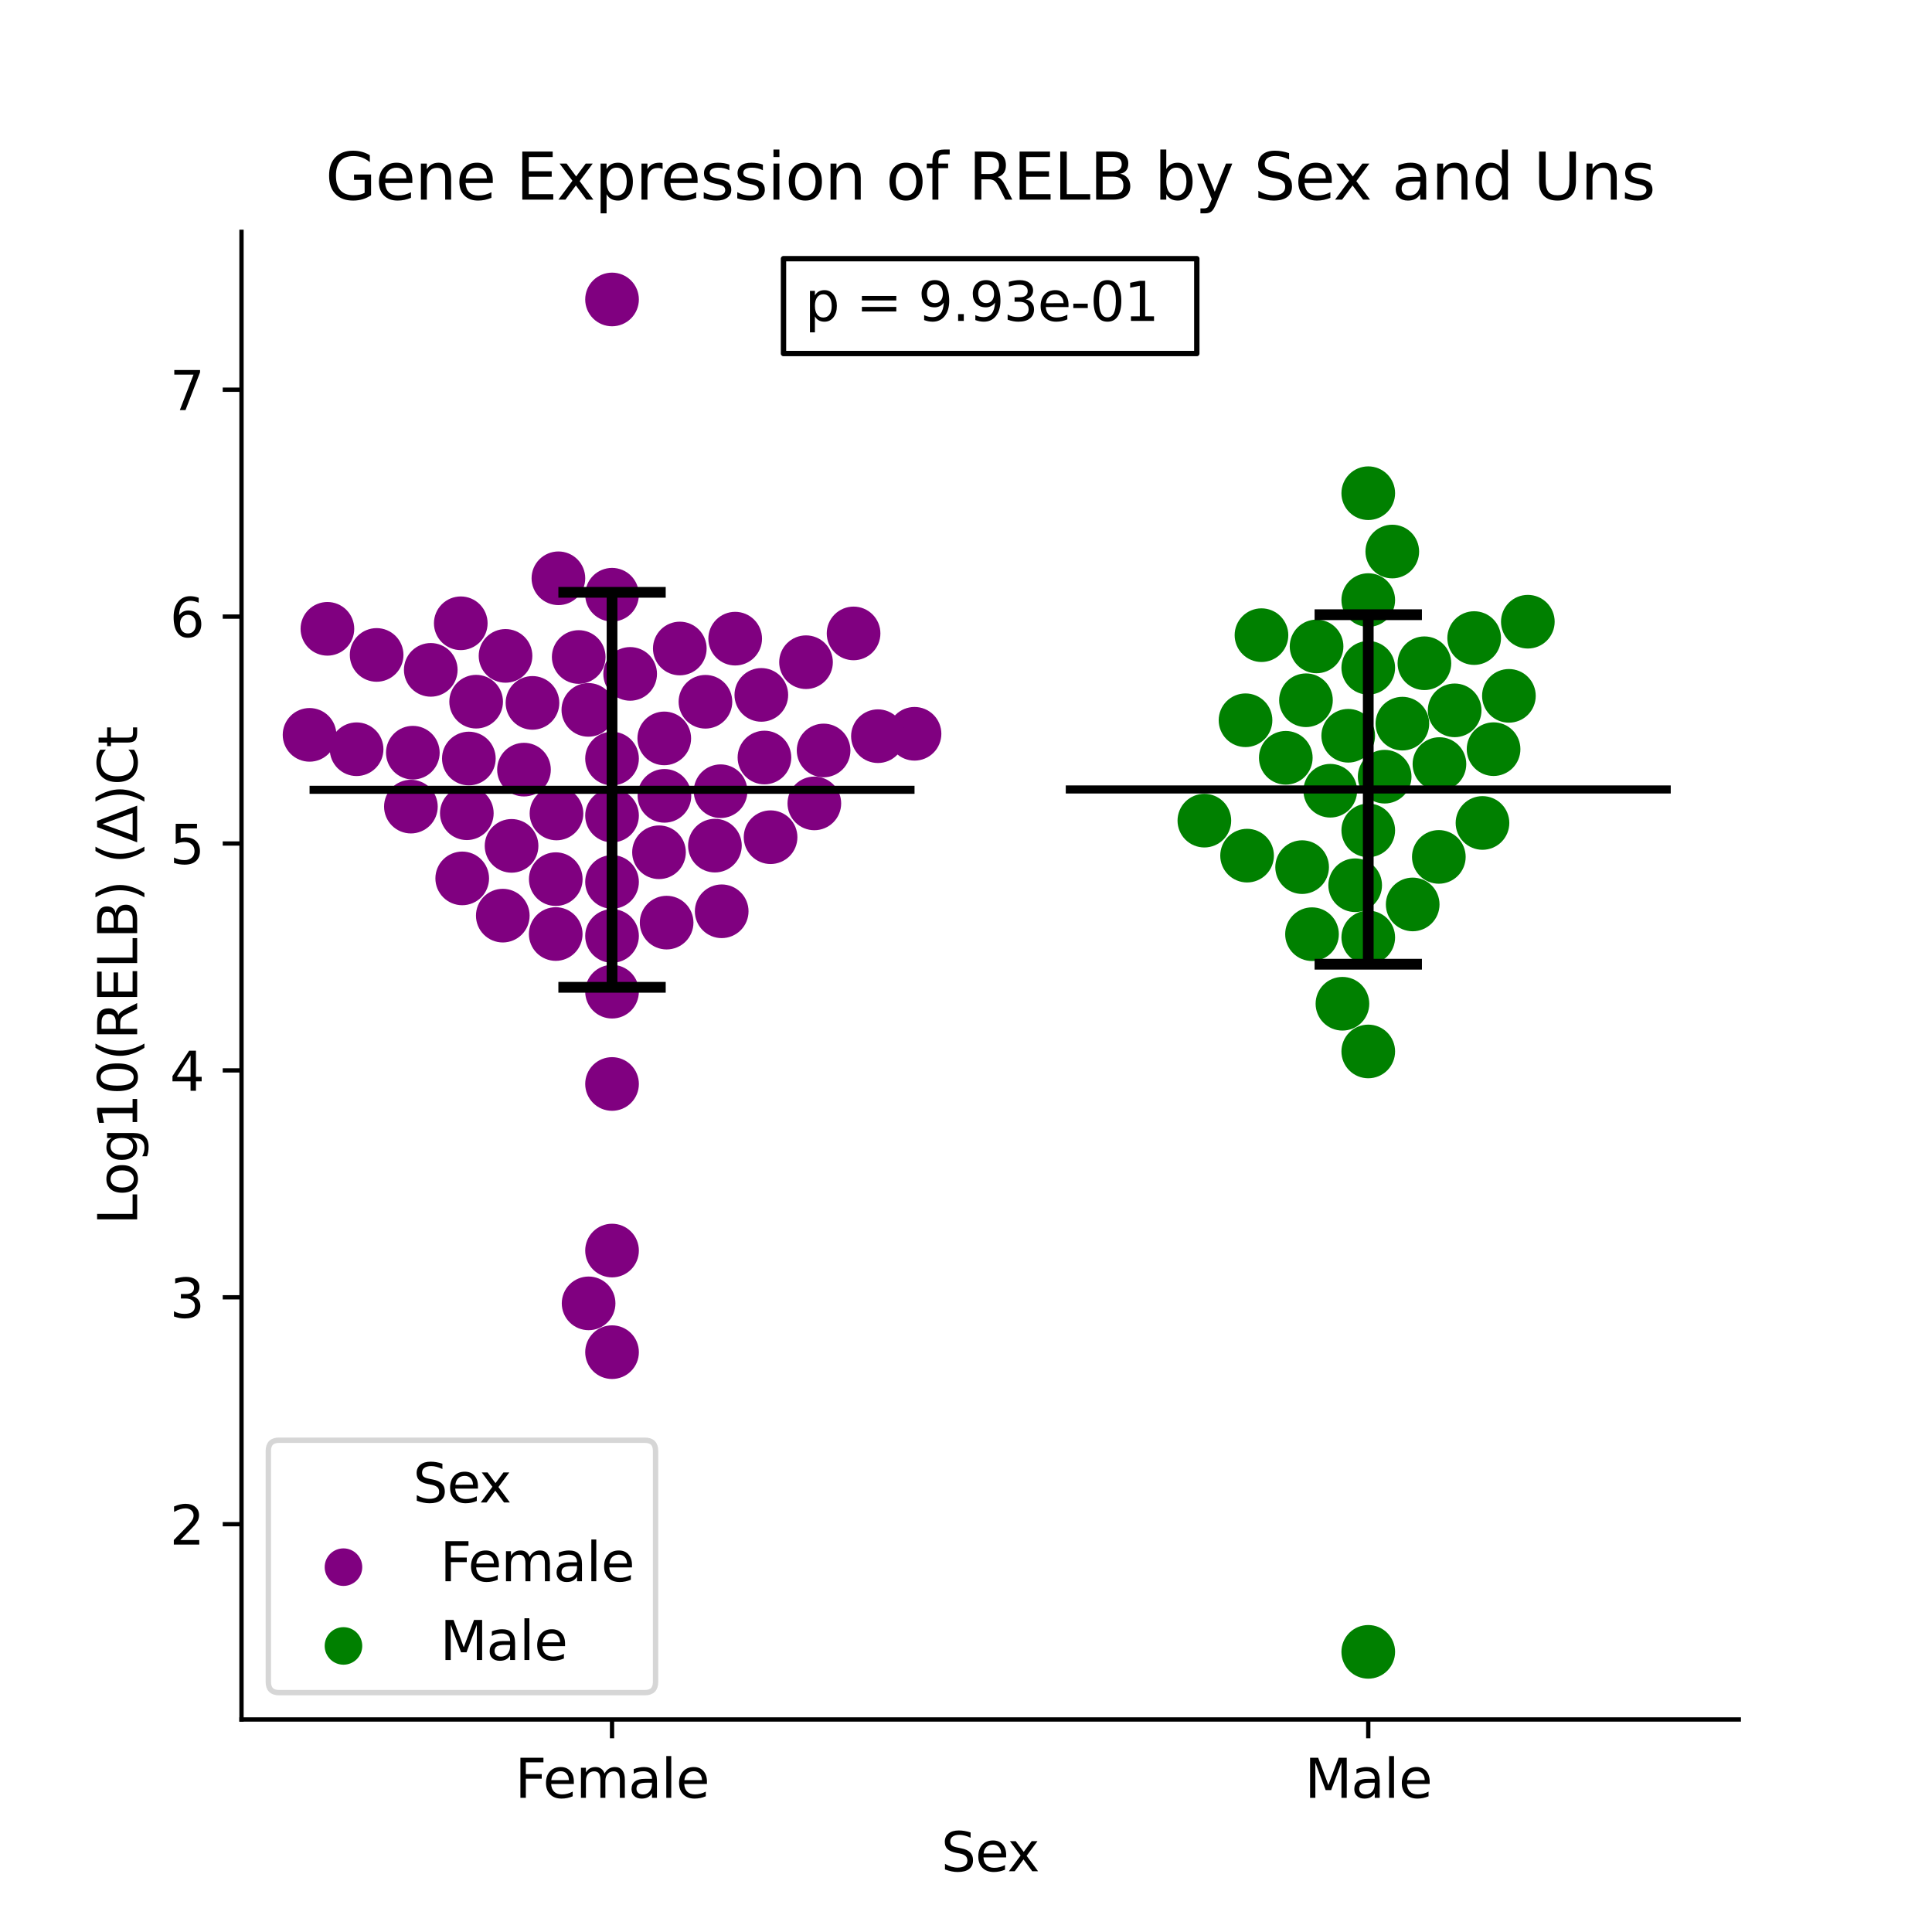 <?xml version="1.0" encoding="utf-8" standalone="no"?>
<!DOCTYPE svg PUBLIC "-//W3C//DTD SVG 1.1//EN"
  "http://www.w3.org/Graphics/SVG/1.1/DTD/svg11.dtd">
<svg xmlns:xlink="http://www.w3.org/1999/xlink" width="360pt" height="360pt" viewBox="0 0 360 360" xmlns="http://www.w3.org/2000/svg" version="1.1">
 <defs>
  <style type="text/css">*{stroke-linejoin: round; stroke-linecap: butt}</style>
 </defs>
 <g id="figure_1">
  <g id="patch_1">
   <path d="M 0 360 
L 360 360 
L 360 0 
L 0 0 
z
" style="fill: #ffffff"/>
  </g>
  <g id="axes_1">
   <g id="patch_2">
    <path d="M 45 320.4 
L 324 320.4 
L 324 43.2 
L 45 43.2 
z
" style="fill: #ffffff"/>
   </g>
   <g id="PathCollection_1">
    <defs>
     <path id="C0_0_4a1570e487" d="M 0 5 
C 1.326 5 2.598 4.473 3.536 3.536 
C 4.473 2.598 5 1.326 5 -0 
C 5 -1.326 4.473 -2.598 3.536 -3.536 
C 2.598 -4.473 1.326 -5 0 -5 
C -1.326 -5 -2.598 -4.473 -3.536 -3.536 
C -4.473 -2.598 -5 -1.326 -5 0 
C -5 1.326 -4.473 2.598 -3.536 3.536 
C -2.598 4.473 -1.326 5 0 5 
z
"/>
    </defs>
    <g clip-path="url(#p8348b7d372)">
     <use xlink:href="#C0_0_4a1570e487" x="70.18" y="122.038" style="fill: #800080"/>
    </g>
    <g clip-path="url(#p8348b7d372)">
     <use xlink:href="#C0_0_4a1570e487" x="114.045" y="110.819" style="fill: #800080"/>
    </g>
    <g clip-path="url(#p8348b7d372)">
     <use xlink:href="#C0_0_4a1570e487" x="87.364" y="141.339" style="fill: #800080"/>
    </g>
    <g clip-path="url(#p8348b7d372)">
     <use xlink:href="#C0_0_4a1570e487" x="93.688" y="170.617" style="fill: #800080"/>
    </g>
    <g clip-path="url(#p8348b7d372)">
     <use xlink:href="#C0_0_4a1570e487" x="133.215" y="157.571" style="fill: #800080"/>
    </g>
    <g clip-path="url(#p8348b7d372)">
     <use xlink:href="#C0_0_4a1570e487" x="123.809" y="148.294" style="fill: #800080"/>
    </g>
    <g clip-path="url(#p8348b7d372)">
     <use xlink:href="#C0_0_4a1570e487" x="136.992" y="119.004" style="fill: #800080"/>
    </g>
    <g clip-path="url(#p8348b7d372)">
     <use xlink:href="#C0_0_4a1570e487" x="153.466" y="139.837" style="fill: #800080"/>
    </g>
    <g clip-path="url(#p8348b7d372)">
     <use xlink:href="#C0_0_4a1570e487" x="114.045" y="174.404" style="fill: #800080"/>
    </g>
    <g clip-path="url(#p8348b7d372)">
     <use xlink:href="#C0_0_4a1570e487" x="76.565" y="150.3" style="fill: #800080"/>
    </g>
    <g clip-path="url(#p8348b7d372)">
     <use xlink:href="#C0_0_4a1570e487" x="76.926" y="140.254" style="fill: #800080"/>
    </g>
    <g clip-path="url(#p8348b7d372)">
     <use xlink:href="#C0_0_4a1570e487" x="95.322" y="157.615" style="fill: #800080"/>
    </g>
    <g clip-path="url(#p8348b7d372)">
     <use xlink:href="#C0_0_4a1570e487" x="103.693" y="151.579" style="fill: #800080"/>
    </g>
    <g clip-path="url(#p8348b7d372)">
     <use xlink:href="#C0_0_4a1570e487" x="143.585" y="156" style="fill: #800080"/>
    </g>
    <g clip-path="url(#p8348b7d372)">
     <use xlink:href="#C0_0_4a1570e487" x="85.858" y="116.139" style="fill: #800080"/>
    </g>
    <g clip-path="url(#p8348b7d372)">
     <use xlink:href="#C0_0_4a1570e487" x="141.862" y="129.484" style="fill: #800080"/>
    </g>
    <g clip-path="url(#p8348b7d372)">
     <use xlink:href="#C0_0_4a1570e487" x="57.682" y="136.931" style="fill: #800080"/>
    </g>
    <g clip-path="url(#p8348b7d372)">
     <use xlink:href="#C0_0_4a1570e487" x="151.74" y="149.701" style="fill: #800080"/>
    </g>
    <g clip-path="url(#p8348b7d372)">
     <use xlink:href="#C0_0_4a1570e487" x="88.722" y="130.748" style="fill: #800080"/>
    </g>
    <g clip-path="url(#p8348b7d372)">
     <use xlink:href="#C0_0_4a1570e487" x="114.045" y="141.348" style="fill: #800080"/>
    </g>
    <g clip-path="url(#p8348b7d372)">
     <use xlink:href="#C0_0_4a1570e487" x="99.219" y="130.974" style="fill: #800080"/>
    </g>
    <g clip-path="url(#p8348b7d372)">
     <use xlink:href="#C0_0_4a1570e487" x="114.045" y="164.334" style="fill: #800080"/>
    </g>
    <g clip-path="url(#p8348b7d372)">
     <use xlink:href="#C0_0_4a1570e487" x="114.045" y="251.956" style="fill: #800080"/>
    </g>
    <g clip-path="url(#p8348b7d372)">
     <use xlink:href="#C0_0_4a1570e487" x="150.19" y="123.392" style="fill: #800080"/>
    </g>
    <g clip-path="url(#p8348b7d372)">
     <use xlink:href="#C0_0_4a1570e487" x="117.42" y="125.57" style="fill: #800080"/>
    </g>
    <g clip-path="url(#p8348b7d372)">
     <use xlink:href="#C0_0_4a1570e487" x="94.198" y="122.215" style="fill: #800080"/>
    </g>
    <g clip-path="url(#p8348b7d372)">
     <use xlink:href="#C0_0_4a1570e487" x="170.409" y="136.731" style="fill: #800080"/>
    </g>
    <g clip-path="url(#p8348b7d372)">
     <use xlink:href="#C0_0_4a1570e487" x="109.63" y="132.275" style="fill: #800080"/>
    </g>
    <g clip-path="url(#p8348b7d372)">
     <use xlink:href="#C0_0_4a1570e487" x="86.985" y="151.536" style="fill: #800080"/>
    </g>
    <g clip-path="url(#p8348b7d372)">
     <use xlink:href="#C0_0_4a1570e487" x="86.129" y="163.676" style="fill: #800080"/>
    </g>
    <g clip-path="url(#p8348b7d372)">
     <use xlink:href="#C0_0_4a1570e487" x="103.56" y="163.816" style="fill: #800080"/>
    </g>
    <g clip-path="url(#p8348b7d372)">
     <use xlink:href="#C0_0_4a1570e487" x="66.448" y="139.608" style="fill: #800080"/>
    </g>
    <g clip-path="url(#p8348b7d372)">
     <use xlink:href="#C0_0_4a1570e487" x="123.776" y="137.591" style="fill: #800080"/>
    </g>
    <g clip-path="url(#p8348b7d372)">
     <use xlink:href="#C0_0_4a1570e487" x="114.045" y="184.787" style="fill: #800080"/>
    </g>
    <g clip-path="url(#p8348b7d372)">
     <use xlink:href="#C0_0_4a1570e487" x="103.552" y="174.043" style="fill: #800080"/>
    </g>
    <g clip-path="url(#p8348b7d372)">
     <use xlink:href="#C0_0_4a1570e487" x="122.796" y="158.807" style="fill: #800080"/>
    </g>
    <g clip-path="url(#p8348b7d372)">
     <use xlink:href="#C0_0_4a1570e487" x="131.449" y="130.764" style="fill: #800080"/>
    </g>
    <g clip-path="url(#p8348b7d372)">
     <use xlink:href="#C0_0_4a1570e487" x="142.444" y="141.154" style="fill: #800080"/>
    </g>
    <g clip-path="url(#p8348b7d372)">
     <use xlink:href="#C0_0_4a1570e487" x="134.478" y="169.804" style="fill: #800080"/>
    </g>
    <g clip-path="url(#p8348b7d372)">
     <use xlink:href="#C0_0_4a1570e487" x="114.045" y="233.024" style="fill: #800080"/>
    </g>
    <g clip-path="url(#p8348b7d372)">
     <use xlink:href="#C0_0_4a1570e487" x="114.045" y="55.8" style="fill: #800080"/>
    </g>
    <g clip-path="url(#p8348b7d372)">
     <use xlink:href="#C0_0_4a1570e487" x="97.637" y="143.41" style="fill: #800080"/>
    </g>
    <g clip-path="url(#p8348b7d372)">
     <use xlink:href="#C0_0_4a1570e487" x="114.045" y="151.973" style="fill: #800080"/>
    </g>
    <g clip-path="url(#p8348b7d372)">
     <use xlink:href="#C0_0_4a1570e487" x="134.27" y="147.431" style="fill: #800080"/>
    </g>
    <g clip-path="url(#p8348b7d372)">
     <use xlink:href="#C0_0_4a1570e487" x="109.678" y="242.862" style="fill: #800080"/>
    </g>
    <g clip-path="url(#p8348b7d372)">
     <use xlink:href="#C0_0_4a1570e487" x="124.216" y="171.917" style="fill: #800080"/>
    </g>
    <g clip-path="url(#p8348b7d372)">
     <use xlink:href="#C0_0_4a1570e487" x="163.589" y="137.178" style="fill: #800080"/>
    </g>
    <g clip-path="url(#p8348b7d372)">
     <use xlink:href="#C0_0_4a1570e487" x="126.671" y="120.84" style="fill: #800080"/>
    </g>
    <g clip-path="url(#p8348b7d372)">
     <use xlink:href="#C0_0_4a1570e487" x="159.051" y="118.028" style="fill: #800080"/>
    </g>
    <g clip-path="url(#p8348b7d372)">
     <use xlink:href="#C0_0_4a1570e487" x="104.051" y="107.755" style="fill: #800080"/>
    </g>
    <g clip-path="url(#p8348b7d372)">
     <use xlink:href="#C0_0_4a1570e487" x="61.008" y="117.172" style="fill: #800080"/>
    </g>
    <g clip-path="url(#p8348b7d372)">
     <use xlink:href="#C0_0_4a1570e487" x="80.266" y="124.819" style="fill: #800080"/>
    </g>
    <g clip-path="url(#p8348b7d372)">
     <use xlink:href="#C0_0_4a1570e487" x="107.834" y="122.423" style="fill: #800080"/>
    </g>
    <g clip-path="url(#p8348b7d372)">
     <use xlink:href="#C0_0_4a1570e487" x="114.045" y="201.984" style="fill: #800080"/>
    </g>
   </g>
   <g id="PathCollection_2">
    <defs>
     <path id="C1_0_25ede1b9d0" d="M 0 5 
C 1.326 5 2.598 4.473 3.536 3.536 
C 4.473 2.598 5 1.326 5 -0 
C 5 -1.326 4.473 -2.598 3.536 -3.536 
C 2.598 -4.473 1.326 -5 0 -5 
C -1.326 -5 -2.598 -4.473 -3.536 -3.536 
C -4.473 -2.598 -5 -1.326 -5 0 
C -5 1.326 -4.473 2.598 -3.536 3.536 
C -2.598 4.473 -1.326 5 0 5 
z
"/>
    </defs>
    <g clip-path="url(#p8348b7d372)">
     <use xlink:href="#C1_0_25ede1b9d0" x="254.955" y="124.435" style="fill: #008000"/>
    </g>
    <g clip-path="url(#p8348b7d372)">
     <use xlink:href="#C1_0_25ede1b9d0" x="224.416" y="152.915" style="fill: #008000"/>
    </g>
    <g clip-path="url(#p8348b7d372)">
     <use xlink:href="#C1_0_25ede1b9d0" x="244.474" y="174.072" style="fill: #008000"/>
    </g>
    <g clip-path="url(#p8348b7d372)">
     <use xlink:href="#C1_0_25ede1b9d0" x="252.517" y="164.953" style="fill: #008000"/>
    </g>
    <g clip-path="url(#p8348b7d372)">
     <use xlink:href="#C1_0_25ede1b9d0" x="276.24" y="153.347" style="fill: #008000"/>
    </g>
    <g clip-path="url(#p8348b7d372)">
     <use xlink:href="#C1_0_25ede1b9d0" x="232.085" y="134.21" style="fill: #008000"/>
    </g>
    <g clip-path="url(#p8348b7d372)">
     <use xlink:href="#C1_0_25ede1b9d0" x="268.106" y="159.671" style="fill: #008000"/>
    </g>
    <g clip-path="url(#p8348b7d372)">
     <use xlink:href="#C1_0_25ede1b9d0" x="268.219" y="142.372" style="fill: #008000"/>
    </g>
    <g clip-path="url(#p8348b7d372)">
     <use xlink:href="#C1_0_25ede1b9d0" x="263.234" y="168.53" style="fill: #008000"/>
    </g>
    <g clip-path="url(#p8348b7d372)">
     <use xlink:href="#C1_0_25ede1b9d0" x="278.306" y="139.596" style="fill: #008000"/>
    </g>
    <g clip-path="url(#p8348b7d372)">
     <use xlink:href="#C1_0_25ede1b9d0" x="258.013" y="144.724" style="fill: #008000"/>
    </g>
    <g clip-path="url(#p8348b7d372)">
     <use xlink:href="#C1_0_25ede1b9d0" x="254.955" y="307.8" style="fill: #008000"/>
    </g>
    <g clip-path="url(#p8348b7d372)">
     <use xlink:href="#C1_0_25ede1b9d0" x="232.376" y="159.436" style="fill: #008000"/>
    </g>
    <g clip-path="url(#p8348b7d372)">
     <use xlink:href="#C1_0_25ede1b9d0" x="254.955" y="174.679" style="fill: #008000"/>
    </g>
    <g clip-path="url(#p8348b7d372)">
     <use xlink:href="#C1_0_25ede1b9d0" x="243.347" y="130.483" style="fill: #008000"/>
    </g>
    <g clip-path="url(#p8348b7d372)">
     <use xlink:href="#C1_0_25ede1b9d0" x="281.163" y="129.662" style="fill: #008000"/>
    </g>
    <g clip-path="url(#p8348b7d372)">
     <use xlink:href="#C1_0_25ede1b9d0" x="235.057" y="118.355" style="fill: #008000"/>
    </g>
    <g clip-path="url(#p8348b7d372)">
     <use xlink:href="#C1_0_25ede1b9d0" x="247.879" y="147.342" style="fill: #008000"/>
    </g>
    <g clip-path="url(#p8348b7d372)">
     <use xlink:href="#C1_0_25ede1b9d0" x="271.054" y="132.364" style="fill: #008000"/>
    </g>
    <g clip-path="url(#p8348b7d372)">
     <use xlink:href="#C1_0_25ede1b9d0" x="265.417" y="123.587" style="fill: #008000"/>
    </g>
    <g clip-path="url(#p8348b7d372)">
     <use xlink:href="#C1_0_25ede1b9d0" x="251.221" y="137.099" style="fill: #008000"/>
    </g>
    <g clip-path="url(#p8348b7d372)">
     <use xlink:href="#C1_0_25ede1b9d0" x="254.955" y="195.923" style="fill: #008000"/>
    </g>
    <g clip-path="url(#p8348b7d372)">
     <use xlink:href="#C1_0_25ede1b9d0" x="242.633" y="161.577" style="fill: #008000"/>
    </g>
    <g clip-path="url(#p8348b7d372)">
     <use xlink:href="#C1_0_25ede1b9d0" x="254.955" y="154.731" style="fill: #008000"/>
    </g>
    <g clip-path="url(#p8348b7d372)">
     <use xlink:href="#C1_0_25ede1b9d0" x="239.589" y="141.205" style="fill: #008000"/>
    </g>
    <g clip-path="url(#p8348b7d372)">
     <use xlink:href="#C1_0_25ede1b9d0" x="245.324" y="120.452" style="fill: #008000"/>
    </g>
    <g clip-path="url(#p8348b7d372)">
     <use xlink:href="#C1_0_25ede1b9d0" x="274.69" y="118.896" style="fill: #008000"/>
    </g>
    <g clip-path="url(#p8348b7d372)">
     <use xlink:href="#C1_0_25ede1b9d0" x="250.144" y="187.034" style="fill: #008000"/>
    </g>
    <g clip-path="url(#p8348b7d372)">
     <use xlink:href="#C1_0_25ede1b9d0" x="259.432" y="102.771" style="fill: #008000"/>
    </g>
    <g clip-path="url(#p8348b7d372)">
     <use xlink:href="#C1_0_25ede1b9d0" x="254.955" y="91.901" style="fill: #008000"/>
    </g>
    <g clip-path="url(#p8348b7d372)">
     <use xlink:href="#C1_0_25ede1b9d0" x="261.313" y="134.84" style="fill: #008000"/>
    </g>
    <g clip-path="url(#p8348b7d372)">
     <use xlink:href="#C1_0_25ede1b9d0" x="254.955" y="111.816" style="fill: #008000"/>
    </g>
    <g clip-path="url(#p8348b7d372)">
     <use xlink:href="#C1_0_25ede1b9d0" x="284.69" y="115.846" style="fill: #008000"/>
    </g>
   </g>
   <g id="PathCollection_3"/>
   <g id="PathCollection_4"/>
   <g id="matplotlib.axis_1">
    <g id="xtick_1">
     <g id="line2d_1">
      <defs>
       <path id="m111ecbc470" d="M 0 0 
L 0 3.5 
" style="stroke: #000000; stroke-width: 0.8"/>
      </defs>
      <g>
       <use xlink:href="#m111ecbc470" x="114.045" y="320.4" style="stroke: #000000; stroke-width: 0.8"/>
      </g>
     </g>
     <g id="text_1">
      <!-- Female -->
      <g transform="translate(95.968 334.998) scale(0.1 -0.1)">
       <defs>
        <path id="DejaVuSans-46" d="M 628 4666 
L 3309 4666 
L 3309 4134 
L 1259 4134 
L 1259 2759 
L 3109 2759 
L 3109 2228 
L 1259 2228 
L 1259 0 
L 628 0 
L 628 4666 
z
" transform="scale(0.016)"/>
        <path id="DejaVuSans-65" d="M 3597 1894 
L 3597 1613 
L 953 1613 
Q 991 1019 1311 708 
Q 1631 397 2203 397 
Q 2534 397 2845 478 
Q 3156 559 3463 722 
L 3463 178 
Q 3153 47 2828 -22 
Q 2503 -91 2169 -91 
Q 1331 -91 842 396 
Q 353 884 353 1716 
Q 353 2575 817 3079 
Q 1281 3584 2069 3584 
Q 2775 3584 3186 3129 
Q 3597 2675 3597 1894 
z
M 3022 2063 
Q 3016 2534 2758 2815 
Q 2500 3097 2075 3097 
Q 1594 3097 1305 2825 
Q 1016 2553 972 2059 
L 3022 2063 
z
" transform="scale(0.016)"/>
        <path id="DejaVuSans-6d" d="M 3328 2828 
Q 3544 3216 3844 3400 
Q 4144 3584 4550 3584 
Q 5097 3584 5394 3201 
Q 5691 2819 5691 2113 
L 5691 0 
L 5113 0 
L 5113 2094 
Q 5113 2597 4934 2840 
Q 4756 3084 4391 3084 
Q 3944 3084 3684 2787 
Q 3425 2491 3425 1978 
L 3425 0 
L 2847 0 
L 2847 2094 
Q 2847 2600 2669 2842 
Q 2491 3084 2119 3084 
Q 1678 3084 1418 2786 
Q 1159 2488 1159 1978 
L 1159 0 
L 581 0 
L 581 3500 
L 1159 3500 
L 1159 2956 
Q 1356 3278 1631 3431 
Q 1906 3584 2284 3584 
Q 2666 3584 2933 3390 
Q 3200 3197 3328 2828 
z
" transform="scale(0.016)"/>
        <path id="DejaVuSans-61" d="M 2194 1759 
Q 1497 1759 1228 1600 
Q 959 1441 959 1056 
Q 959 750 1161 570 
Q 1363 391 1709 391 
Q 2188 391 2477 730 
Q 2766 1069 2766 1631 
L 2766 1759 
L 2194 1759 
z
M 3341 1997 
L 3341 0 
L 2766 0 
L 2766 531 
Q 2569 213 2275 61 
Q 1981 -91 1556 -91 
Q 1019 -91 701 211 
Q 384 513 384 1019 
Q 384 1609 779 1909 
Q 1175 2209 1959 2209 
L 2766 2209 
L 2766 2266 
Q 2766 2663 2505 2880 
Q 2244 3097 1772 3097 
Q 1472 3097 1187 3025 
Q 903 2953 641 2809 
L 641 3341 
Q 956 3463 1253 3523 
Q 1550 3584 1831 3584 
Q 2591 3584 2966 3190 
Q 3341 2797 3341 1997 
z
" transform="scale(0.016)"/>
        <path id="DejaVuSans-6c" d="M 603 4863 
L 1178 4863 
L 1178 0 
L 603 0 
L 603 4863 
z
" transform="scale(0.016)"/>
       </defs>
       <use xlink:href="#DejaVuSans-46"/>
       <use xlink:href="#DejaVuSans-65" x="52.02"/>
       <use xlink:href="#DejaVuSans-6d" x="113.543"/>
       <use xlink:href="#DejaVuSans-61" x="210.955"/>
       <use xlink:href="#DejaVuSans-6c" x="272.234"/>
       <use xlink:href="#DejaVuSans-65" x="300.018"/>
      </g>
     </g>
    </g>
    <g id="xtick_2">
     <g id="line2d_2">
      <g>
       <use xlink:href="#m111ecbc470" x="254.955" y="320.4" style="stroke: #000000; stroke-width: 0.8"/>
      </g>
     </g>
     <g id="text_2">
      <!-- Male -->
      <g transform="translate(243.111 334.998) scale(0.1 -0.1)">
       <defs>
        <path id="DejaVuSans-4d" d="M 628 4666 
L 1569 4666 
L 2759 1491 
L 3956 4666 
L 4897 4666 
L 4897 0 
L 4281 0 
L 4281 4097 
L 3078 897 
L 2444 897 
L 1241 4097 
L 1241 0 
L 628 0 
L 628 4666 
z
" transform="scale(0.016)"/>
       </defs>
       <use xlink:href="#DejaVuSans-4d"/>
       <use xlink:href="#DejaVuSans-61" x="86.279"/>
       <use xlink:href="#DejaVuSans-6c" x="147.559"/>
       <use xlink:href="#DejaVuSans-65" x="175.342"/>
      </g>
     </g>
    </g>
    <g id="text_3">
     <!-- Sex -->
     <g transform="translate(175.377 348.677) scale(0.1 -0.1)">
      <defs>
       <path id="DejaVuSans-53" d="M 3425 4513 
L 3425 3897 
Q 3066 4069 2747 4153 
Q 2428 4238 2131 4238 
Q 1616 4238 1336 4038 
Q 1056 3838 1056 3469 
Q 1056 3159 1242 3001 
Q 1428 2844 1947 2747 
L 2328 2669 
Q 3034 2534 3370 2195 
Q 3706 1856 3706 1288 
Q 3706 609 3251 259 
Q 2797 -91 1919 -91 
Q 1588 -91 1214 -16 
Q 841 59 441 206 
L 441 856 
Q 825 641 1194 531 
Q 1563 422 1919 422 
Q 2459 422 2753 634 
Q 3047 847 3047 1241 
Q 3047 1584 2836 1778 
Q 2625 1972 2144 2069 
L 1759 2144 
Q 1053 2284 737 2584 
Q 422 2884 422 3419 
Q 422 4038 858 4394 
Q 1294 4750 2059 4750 
Q 2388 4750 2728 4690 
Q 3069 4631 3425 4513 
z
" transform="scale(0.016)"/>
       <path id="DejaVuSans-78" d="M 3513 3500 
L 2247 1797 
L 3578 0 
L 2900 0 
L 1881 1375 
L 863 0 
L 184 0 
L 1544 1831 
L 300 3500 
L 978 3500 
L 1906 2253 
L 2834 3500 
L 3513 3500 
z
" transform="scale(0.016)"/>
      </defs>
      <use xlink:href="#DejaVuSans-53"/>
      <use xlink:href="#DejaVuSans-65" x="63.477"/>
      <use xlink:href="#DejaVuSans-78" x="123.25"/>
     </g>
    </g>
   </g>
   <g id="matplotlib.axis_2">
    <g id="ytick_1">
     <g id="line2d_3">
      <defs>
       <path id="m447c6bdf9e" d="M 0 0 
L -3.5 0 
" style="stroke: #000000; stroke-width: 0.8"/>
      </defs>
      <g>
       <use xlink:href="#m447c6bdf9e" x="45" y="284.012" style="stroke: #000000; stroke-width: 0.8"/>
      </g>
     </g>
     <g id="text_4">
      <!-- 2 -->
      <g transform="translate(31.637 287.811) scale(0.1 -0.1)">
       <defs>
        <path id="DejaVuSans-32" d="M 1228 531 
L 3431 531 
L 3431 0 
L 469 0 
L 469 531 
Q 828 903 1448 1529 
Q 2069 2156 2228 2338 
Q 2531 2678 2651 2914 
Q 2772 3150 2772 3378 
Q 2772 3750 2511 3984 
Q 2250 4219 1831 4219 
Q 1534 4219 1204 4116 
Q 875 4013 500 3803 
L 500 4441 
Q 881 4594 1212 4672 
Q 1544 4750 1819 4750 
Q 2544 4750 2975 4387 
Q 3406 4025 3406 3419 
Q 3406 3131 3298 2873 
Q 3191 2616 2906 2266 
Q 2828 2175 2409 1742 
Q 1991 1309 1228 531 
z
" transform="scale(0.016)"/>
       </defs>
       <use xlink:href="#DejaVuSans-32"/>
      </g>
     </g>
    </g>
    <g id="ytick_2">
     <g id="line2d_4">
      <g>
       <use xlink:href="#m447c6bdf9e" x="45" y="241.732" style="stroke: #000000; stroke-width: 0.8"/>
      </g>
     </g>
     <g id="text_5">
      <!-- 3 -->
      <g transform="translate(31.637 245.531) scale(0.1 -0.1)">
       <defs>
        <path id="DejaVuSans-33" d="M 2597 2516 
Q 3050 2419 3304 2112 
Q 3559 1806 3559 1356 
Q 3559 666 3084 287 
Q 2609 -91 1734 -91 
Q 1441 -91 1130 -33 
Q 819 25 488 141 
L 488 750 
Q 750 597 1062 519 
Q 1375 441 1716 441 
Q 2309 441 2620 675 
Q 2931 909 2931 1356 
Q 2931 1769 2642 2001 
Q 2353 2234 1838 2234 
L 1294 2234 
L 1294 2753 
L 1863 2753 
Q 2328 2753 2575 2939 
Q 2822 3125 2822 3475 
Q 2822 3834 2567 4026 
Q 2313 4219 1838 4219 
Q 1578 4219 1281 4162 
Q 984 4106 628 3988 
L 628 4550 
Q 988 4650 1302 4700 
Q 1616 4750 1894 4750 
Q 2613 4750 3031 4423 
Q 3450 4097 3450 3541 
Q 3450 3153 3228 2886 
Q 3006 2619 2597 2516 
z
" transform="scale(0.016)"/>
       </defs>
       <use xlink:href="#DejaVuSans-33"/>
      </g>
     </g>
    </g>
    <g id="ytick_3">
     <g id="line2d_5">
      <g>
       <use xlink:href="#m447c6bdf9e" x="45" y="199.452" style="stroke: #000000; stroke-width: 0.8"/>
      </g>
     </g>
     <g id="text_6">
      <!-- 4 -->
      <g transform="translate(31.637 203.252) scale(0.1 -0.1)">
       <defs>
        <path id="DejaVuSans-34" d="M 2419 4116 
L 825 1625 
L 2419 1625 
L 2419 4116 
z
M 2253 4666 
L 3047 4666 
L 3047 1625 
L 3713 1625 
L 3713 1100 
L 3047 1100 
L 3047 0 
L 2419 0 
L 2419 1100 
L 313 1100 
L 313 1709 
L 2253 4666 
z
" transform="scale(0.016)"/>
       </defs>
       <use xlink:href="#DejaVuSans-34"/>
      </g>
     </g>
    </g>
    <g id="ytick_4">
     <g id="line2d_6">
      <g>
       <use xlink:href="#m447c6bdf9e" x="45" y="157.173" style="stroke: #000000; stroke-width: 0.8"/>
      </g>
     </g>
     <g id="text_7">
      <!-- 5 -->
      <g transform="translate(31.637 160.972) scale(0.1 -0.1)">
       <defs>
        <path id="DejaVuSans-35" d="M 691 4666 
L 3169 4666 
L 3169 4134 
L 1269 4134 
L 1269 2991 
Q 1406 3038 1543 3061 
Q 1681 3084 1819 3084 
Q 2600 3084 3056 2656 
Q 3513 2228 3513 1497 
Q 3513 744 3044 326 
Q 2575 -91 1722 -91 
Q 1428 -91 1123 -41 
Q 819 9 494 109 
L 494 744 
Q 775 591 1075 516 
Q 1375 441 1709 441 
Q 2250 441 2565 725 
Q 2881 1009 2881 1497 
Q 2881 1984 2565 2268 
Q 2250 2553 1709 2553 
Q 1456 2553 1204 2497 
Q 953 2441 691 2322 
L 691 4666 
z
" transform="scale(0.016)"/>
       </defs>
       <use xlink:href="#DejaVuSans-35"/>
      </g>
     </g>
    </g>
    <g id="ytick_5">
     <g id="line2d_7">
      <g>
       <use xlink:href="#m447c6bdf9e" x="45" y="114.893" style="stroke: #000000; stroke-width: 0.8"/>
      </g>
     </g>
     <g id="text_8">
      <!-- 6 -->
      <g transform="translate(31.637 118.693) scale(0.1 -0.1)">
       <defs>
        <path id="DejaVuSans-36" d="M 2113 2584 
Q 1688 2584 1439 2293 
Q 1191 2003 1191 1497 
Q 1191 994 1439 701 
Q 1688 409 2113 409 
Q 2538 409 2786 701 
Q 3034 994 3034 1497 
Q 3034 2003 2786 2293 
Q 2538 2584 2113 2584 
z
M 3366 4563 
L 3366 3988 
Q 3128 4100 2886 4159 
Q 2644 4219 2406 4219 
Q 1781 4219 1451 3797 
Q 1122 3375 1075 2522 
Q 1259 2794 1537 2939 
Q 1816 3084 2150 3084 
Q 2853 3084 3261 2657 
Q 3669 2231 3669 1497 
Q 3669 778 3244 343 
Q 2819 -91 2113 -91 
Q 1303 -91 875 529 
Q 447 1150 447 2328 
Q 447 3434 972 4092 
Q 1497 4750 2381 4750 
Q 2619 4750 2861 4703 
Q 3103 4656 3366 4563 
z
" transform="scale(0.016)"/>
       </defs>
       <use xlink:href="#DejaVuSans-36"/>
      </g>
     </g>
    </g>
    <g id="ytick_6">
     <g id="line2d_8">
      <g>
       <use xlink:href="#m447c6bdf9e" x="45" y="72.614" style="stroke: #000000; stroke-width: 0.8"/>
      </g>
     </g>
     <g id="text_9">
      <!-- 7 -->
      <g transform="translate(31.637 76.413) scale(0.1 -0.1)">
       <defs>
        <path id="DejaVuSans-37" d="M 525 4666 
L 3525 4666 
L 3525 4397 
L 1831 0 
L 1172 0 
L 2766 4134 
L 525 4134 
L 525 4666 
z
" transform="scale(0.016)"/>
       </defs>
       <use xlink:href="#DejaVuSans-37"/>
      </g>
     </g>
    </g>
    <g id="text_10">
     <!-- Log10(RELB) (Δ)Ct -->
     <g transform="translate(25.558 228.209) rotate(-90) scale(0.1 -0.1)">
      <defs>
       <path id="DejaVuSans-4c" d="M 628 4666 
L 1259 4666 
L 1259 531 
L 3531 531 
L 3531 0 
L 628 0 
L 628 4666 
z
" transform="scale(0.016)"/>
       <path id="DejaVuSans-6f" d="M 1959 3097 
Q 1497 3097 1228 2736 
Q 959 2375 959 1747 
Q 959 1119 1226 758 
Q 1494 397 1959 397 
Q 2419 397 2687 759 
Q 2956 1122 2956 1747 
Q 2956 2369 2687 2733 
Q 2419 3097 1959 3097 
z
M 1959 3584 
Q 2709 3584 3137 3096 
Q 3566 2609 3566 1747 
Q 3566 888 3137 398 
Q 2709 -91 1959 -91 
Q 1206 -91 779 398 
Q 353 888 353 1747 
Q 353 2609 779 3096 
Q 1206 3584 1959 3584 
z
" transform="scale(0.016)"/>
       <path id="DejaVuSans-67" d="M 2906 1791 
Q 2906 2416 2648 2759 
Q 2391 3103 1925 3103 
Q 1463 3103 1205 2759 
Q 947 2416 947 1791 
Q 947 1169 1205 825 
Q 1463 481 1925 481 
Q 2391 481 2648 825 
Q 2906 1169 2906 1791 
z
M 3481 434 
Q 3481 -459 3084 -895 
Q 2688 -1331 1869 -1331 
Q 1566 -1331 1297 -1286 
Q 1028 -1241 775 -1147 
L 775 -588 
Q 1028 -725 1275 -790 
Q 1522 -856 1778 -856 
Q 2344 -856 2625 -561 
Q 2906 -266 2906 331 
L 2906 616 
Q 2728 306 2450 153 
Q 2172 0 1784 0 
Q 1141 0 747 490 
Q 353 981 353 1791 
Q 353 2603 747 3093 
Q 1141 3584 1784 3584 
Q 2172 3584 2450 3431 
Q 2728 3278 2906 2969 
L 2906 3500 
L 3481 3500 
L 3481 434 
z
" transform="scale(0.016)"/>
       <path id="DejaVuSans-31" d="M 794 531 
L 1825 531 
L 1825 4091 
L 703 3866 
L 703 4441 
L 1819 4666 
L 2450 4666 
L 2450 531 
L 3481 531 
L 3481 0 
L 794 0 
L 794 531 
z
" transform="scale(0.016)"/>
       <path id="DejaVuSans-30" d="M 2034 4250 
Q 1547 4250 1301 3770 
Q 1056 3291 1056 2328 
Q 1056 1369 1301 889 
Q 1547 409 2034 409 
Q 2525 409 2770 889 
Q 3016 1369 3016 2328 
Q 3016 3291 2770 3770 
Q 2525 4250 2034 4250 
z
M 2034 4750 
Q 2819 4750 3233 4129 
Q 3647 3509 3647 2328 
Q 3647 1150 3233 529 
Q 2819 -91 2034 -91 
Q 1250 -91 836 529 
Q 422 1150 422 2328 
Q 422 3509 836 4129 
Q 1250 4750 2034 4750 
z
" transform="scale(0.016)"/>
       <path id="DejaVuSans-28" d="M 1984 4856 
Q 1566 4138 1362 3434 
Q 1159 2731 1159 2009 
Q 1159 1288 1364 580 
Q 1569 -128 1984 -844 
L 1484 -844 
Q 1016 -109 783 600 
Q 550 1309 550 2009 
Q 550 2706 781 3412 
Q 1013 4119 1484 4856 
L 1984 4856 
z
" transform="scale(0.016)"/>
       <path id="DejaVuSans-52" d="M 2841 2188 
Q 3044 2119 3236 1894 
Q 3428 1669 3622 1275 
L 4263 0 
L 3584 0 
L 2988 1197 
Q 2756 1666 2539 1819 
Q 2322 1972 1947 1972 
L 1259 1972 
L 1259 0 
L 628 0 
L 628 4666 
L 2053 4666 
Q 2853 4666 3247 4331 
Q 3641 3997 3641 3322 
Q 3641 2881 3436 2590 
Q 3231 2300 2841 2188 
z
M 1259 4147 
L 1259 2491 
L 2053 2491 
Q 2509 2491 2742 2702 
Q 2975 2913 2975 3322 
Q 2975 3731 2742 3939 
Q 2509 4147 2053 4147 
L 1259 4147 
z
" transform="scale(0.016)"/>
       <path id="DejaVuSans-45" d="M 628 4666 
L 3578 4666 
L 3578 4134 
L 1259 4134 
L 1259 2753 
L 3481 2753 
L 3481 2222 
L 1259 2222 
L 1259 531 
L 3634 531 
L 3634 0 
L 628 0 
L 628 4666 
z
" transform="scale(0.016)"/>
       <path id="DejaVuSans-42" d="M 1259 2228 
L 1259 519 
L 2272 519 
Q 2781 519 3026 730 
Q 3272 941 3272 1375 
Q 3272 1813 3026 2020 
Q 2781 2228 2272 2228 
L 1259 2228 
z
M 1259 4147 
L 1259 2741 
L 2194 2741 
Q 2656 2741 2882 2914 
Q 3109 3088 3109 3444 
Q 3109 3797 2882 3972 
Q 2656 4147 2194 4147 
L 1259 4147 
z
M 628 4666 
L 2241 4666 
Q 2963 4666 3353 4366 
Q 3744 4066 3744 3513 
Q 3744 3084 3544 2831 
Q 3344 2578 2956 2516 
Q 3422 2416 3680 2098 
Q 3938 1781 3938 1306 
Q 3938 681 3513 340 
Q 3088 0 2303 0 
L 628 0 
L 628 4666 
z
" transform="scale(0.016)"/>
       <path id="DejaVuSans-29" d="M 513 4856 
L 1013 4856 
Q 1481 4119 1714 3412 
Q 1947 2706 1947 2009 
Q 1947 1309 1714 600 
Q 1481 -109 1013 -844 
L 513 -844 
Q 928 -128 1133 580 
Q 1338 1288 1338 2009 
Q 1338 2731 1133 3434 
Q 928 4138 513 4856 
z
" transform="scale(0.016)"/>
       <path id="DejaVuSans-20" transform="scale(0.016)"/>
       <path id="DejaVuSans-394" d="M 2188 4044 
L 906 525 
L 3472 525 
L 2188 4044 
z
M 50 0 
L 1831 4666 
L 2547 4666 
L 4325 0 
L 50 0 
z
" transform="scale(0.016)"/>
       <path id="DejaVuSans-43" d="M 4122 4306 
L 4122 3641 
Q 3803 3938 3442 4084 
Q 3081 4231 2675 4231 
Q 1875 4231 1450 3742 
Q 1025 3253 1025 2328 
Q 1025 1406 1450 917 
Q 1875 428 2675 428 
Q 3081 428 3442 575 
Q 3803 722 4122 1019 
L 4122 359 
Q 3791 134 3420 21 
Q 3050 -91 2638 -91 
Q 1578 -91 968 557 
Q 359 1206 359 2328 
Q 359 3453 968 4101 
Q 1578 4750 2638 4750 
Q 3056 4750 3426 4639 
Q 3797 4528 4122 4306 
z
" transform="scale(0.016)"/>
       <path id="DejaVuSans-74" d="M 1172 4494 
L 1172 3500 
L 2356 3500 
L 2356 3053 
L 1172 3053 
L 1172 1153 
Q 1172 725 1289 603 
Q 1406 481 1766 481 
L 2356 481 
L 2356 0 
L 1766 0 
Q 1100 0 847 248 
Q 594 497 594 1153 
L 594 3053 
L 172 3053 
L 172 3500 
L 594 3500 
L 594 4494 
L 1172 4494 
z
" transform="scale(0.016)"/>
      </defs>
      <use xlink:href="#DejaVuSans-4c"/>
      <use xlink:href="#DejaVuSans-6f" x="53.963"/>
      <use xlink:href="#DejaVuSans-67" x="115.145"/>
      <use xlink:href="#DejaVuSans-31" x="178.621"/>
      <use xlink:href="#DejaVuSans-30" x="242.244"/>
      <use xlink:href="#DejaVuSans-28" x="305.867"/>
      <use xlink:href="#DejaVuSans-52" x="344.881"/>
      <use xlink:href="#DejaVuSans-45" x="414.363"/>
      <use xlink:href="#DejaVuSans-4c" x="477.547"/>
      <use xlink:href="#DejaVuSans-42" x="533.26"/>
      <use xlink:href="#DejaVuSans-29" x="601.863"/>
      <use xlink:href="#DejaVuSans-20" x="640.877"/>
      <use xlink:href="#DejaVuSans-28" x="672.664"/>
      <use xlink:href="#DejaVuSans-394" x="711.678"/>
      <use xlink:href="#DejaVuSans-29" x="780.086"/>
      <use xlink:href="#DejaVuSans-43" x="819.1"/>
      <use xlink:href="#DejaVuSans-74" x="888.924"/>
     </g>
    </g>
   </g>
   <g id="LineCollection_1">
    <path d="M 114.045 183.968 
L 114.045 110.373 
" clip-path="url(#p8348b7d372)" style="fill: none; stroke: #000000; stroke-width: 2"/>
   </g>
   <g id="line2d_9">
    <defs>
     <path id="m1ed7427270" d="M 10 0 
L -10 -0 
" style="stroke: #000000; stroke-width: 2"/>
    </defs>
    <g clip-path="url(#p8348b7d372)">
     <use xlink:href="#m1ed7427270" x="114.045" y="183.968" style="stroke: #000000; stroke-width: 2"/>
    </g>
   </g>
   <g id="line2d_10">
    <g clip-path="url(#p8348b7d372)">
     <use xlink:href="#m1ed7427270" x="114.045" y="110.373" style="stroke: #000000; stroke-width: 2"/>
    </g>
   </g>
   <g id="LineCollection_2">
    <path d="M 254.955 179.668 
L 254.955 114.542 
" clip-path="url(#p8348b7d372)" style="fill: none; stroke: #000000; stroke-width: 2"/>
   </g>
   <g id="line2d_11">
    <g clip-path="url(#p8348b7d372)">
     <use xlink:href="#m1ed7427270" x="254.955" y="179.668" style="stroke: #000000; stroke-width: 2"/>
    </g>
   </g>
   <g id="line2d_12">
    <g clip-path="url(#p8348b7d372)">
     <use xlink:href="#m1ed7427270" x="254.955" y="114.542" style="stroke: #000000; stroke-width: 2"/>
    </g>
   </g>
   <g id="LineCollection_3">
    <path d="M 57.682 147.17 
L 170.409 147.17 
" clip-path="url(#p8348b7d372)" style="fill: none; stroke: #000000; stroke-width: 1.5"/>
   </g>
   <g id="LineCollection_4">
    <path d="M 198.591 147.105 
L 311.318 147.105 
" clip-path="url(#p8348b7d372)" style="fill: none; stroke: #000000; stroke-width: 1.5"/>
   </g>
   <g id="patch_3">
    <path d="M 45 320.4 
L 45 43.2 
" style="fill: none; stroke: #000000; stroke-width: 0.8; stroke-linejoin: miter; stroke-linecap: square"/>
   </g>
   <g id="patch_4">
    <path d="M 45 320.4 
L 324 320.4 
" style="fill: none; stroke: #000000; stroke-width: 0.8; stroke-linejoin: miter; stroke-linecap: square"/>
   </g>
   <g id="text_11">
    <!-- Gene Expression of RELB by Sex and Uns -->
    <g transform="translate(60.631 37.2) scale(0.12 -0.12)">
     <defs>
      <path id="DejaVuSans-47" d="M 3809 666 
L 3809 1919 
L 2778 1919 
L 2778 2438 
L 4434 2438 
L 4434 434 
Q 4069 175 3628 42 
Q 3188 -91 2688 -91 
Q 1594 -91 976 548 
Q 359 1188 359 2328 
Q 359 3472 976 4111 
Q 1594 4750 2688 4750 
Q 3144 4750 3555 4637 
Q 3966 4525 4313 4306 
L 4313 3634 
Q 3963 3931 3569 4081 
Q 3175 4231 2741 4231 
Q 1884 4231 1454 3753 
Q 1025 3275 1025 2328 
Q 1025 1384 1454 906 
Q 1884 428 2741 428 
Q 3075 428 3337 486 
Q 3600 544 3809 666 
z
" transform="scale(0.016)"/>
      <path id="DejaVuSans-6e" d="M 3513 2113 
L 3513 0 
L 2938 0 
L 2938 2094 
Q 2938 2591 2744 2837 
Q 2550 3084 2163 3084 
Q 1697 3084 1428 2787 
Q 1159 2491 1159 1978 
L 1159 0 
L 581 0 
L 581 3500 
L 1159 3500 
L 1159 2956 
Q 1366 3272 1645 3428 
Q 1925 3584 2291 3584 
Q 2894 3584 3203 3211 
Q 3513 2838 3513 2113 
z
" transform="scale(0.016)"/>
      <path id="DejaVuSans-70" d="M 1159 525 
L 1159 -1331 
L 581 -1331 
L 581 3500 
L 1159 3500 
L 1159 2969 
Q 1341 3281 1617 3432 
Q 1894 3584 2278 3584 
Q 2916 3584 3314 3078 
Q 3713 2572 3713 1747 
Q 3713 922 3314 415 
Q 2916 -91 2278 -91 
Q 1894 -91 1617 61 
Q 1341 213 1159 525 
z
M 3116 1747 
Q 3116 2381 2855 2742 
Q 2594 3103 2138 3103 
Q 1681 3103 1420 2742 
Q 1159 2381 1159 1747 
Q 1159 1113 1420 752 
Q 1681 391 2138 391 
Q 2594 391 2855 752 
Q 3116 1113 3116 1747 
z
" transform="scale(0.016)"/>
      <path id="DejaVuSans-72" d="M 2631 2963 
Q 2534 3019 2420 3045 
Q 2306 3072 2169 3072 
Q 1681 3072 1420 2755 
Q 1159 2438 1159 1844 
L 1159 0 
L 581 0 
L 581 3500 
L 1159 3500 
L 1159 2956 
Q 1341 3275 1631 3429 
Q 1922 3584 2338 3584 
Q 2397 3584 2469 3576 
Q 2541 3569 2628 3553 
L 2631 2963 
z
" transform="scale(0.016)"/>
      <path id="DejaVuSans-73" d="M 2834 3397 
L 2834 2853 
Q 2591 2978 2328 3040 
Q 2066 3103 1784 3103 
Q 1356 3103 1142 2972 
Q 928 2841 928 2578 
Q 928 2378 1081 2264 
Q 1234 2150 1697 2047 
L 1894 2003 
Q 2506 1872 2764 1633 
Q 3022 1394 3022 966 
Q 3022 478 2636 193 
Q 2250 -91 1575 -91 
Q 1294 -91 989 -36 
Q 684 19 347 128 
L 347 722 
Q 666 556 975 473 
Q 1284 391 1588 391 
Q 1994 391 2212 530 
Q 2431 669 2431 922 
Q 2431 1156 2273 1281 
Q 2116 1406 1581 1522 
L 1381 1569 
Q 847 1681 609 1914 
Q 372 2147 372 2553 
Q 372 3047 722 3315 
Q 1072 3584 1716 3584 
Q 2034 3584 2315 3537 
Q 2597 3491 2834 3397 
z
" transform="scale(0.016)"/>
      <path id="DejaVuSans-69" d="M 603 3500 
L 1178 3500 
L 1178 0 
L 603 0 
L 603 3500 
z
M 603 4863 
L 1178 4863 
L 1178 4134 
L 603 4134 
L 603 4863 
z
" transform="scale(0.016)"/>
      <path id="DejaVuSans-66" d="M 2375 4863 
L 2375 4384 
L 1825 4384 
Q 1516 4384 1395 4259 
Q 1275 4134 1275 3809 
L 1275 3500 
L 2222 3500 
L 2222 3053 
L 1275 3053 
L 1275 0 
L 697 0 
L 697 3053 
L 147 3053 
L 147 3500 
L 697 3500 
L 697 3744 
Q 697 4328 969 4595 
Q 1241 4863 1831 4863 
L 2375 4863 
z
" transform="scale(0.016)"/>
      <path id="DejaVuSans-62" d="M 3116 1747 
Q 3116 2381 2855 2742 
Q 2594 3103 2138 3103 
Q 1681 3103 1420 2742 
Q 1159 2381 1159 1747 
Q 1159 1113 1420 752 
Q 1681 391 2138 391 
Q 2594 391 2855 752 
Q 3116 1113 3116 1747 
z
M 1159 2969 
Q 1341 3281 1617 3432 
Q 1894 3584 2278 3584 
Q 2916 3584 3314 3078 
Q 3713 2572 3713 1747 
Q 3713 922 3314 415 
Q 2916 -91 2278 -91 
Q 1894 -91 1617 61 
Q 1341 213 1159 525 
L 1159 0 
L 581 0 
L 581 4863 
L 1159 4863 
L 1159 2969 
z
" transform="scale(0.016)"/>
      <path id="DejaVuSans-79" d="M 2059 -325 
Q 1816 -950 1584 -1140 
Q 1353 -1331 966 -1331 
L 506 -1331 
L 506 -850 
L 844 -850 
Q 1081 -850 1212 -737 
Q 1344 -625 1503 -206 
L 1606 56 
L 191 3500 
L 800 3500 
L 1894 763 
L 2988 3500 
L 3597 3500 
L 2059 -325 
z
" transform="scale(0.016)"/>
      <path id="DejaVuSans-64" d="M 2906 2969 
L 2906 4863 
L 3481 4863 
L 3481 0 
L 2906 0 
L 2906 525 
Q 2725 213 2448 61 
Q 2172 -91 1784 -91 
Q 1150 -91 751 415 
Q 353 922 353 1747 
Q 353 2572 751 3078 
Q 1150 3584 1784 3584 
Q 2172 3584 2448 3432 
Q 2725 3281 2906 2969 
z
M 947 1747 
Q 947 1113 1208 752 
Q 1469 391 1925 391 
Q 2381 391 2643 752 
Q 2906 1113 2906 1747 
Q 2906 2381 2643 2742 
Q 2381 3103 1925 3103 
Q 1469 3103 1208 2742 
Q 947 2381 947 1747 
z
" transform="scale(0.016)"/>
      <path id="DejaVuSans-55" d="M 556 4666 
L 1191 4666 
L 1191 1831 
Q 1191 1081 1462 751 
Q 1734 422 2344 422 
Q 2950 422 3222 751 
Q 3494 1081 3494 1831 
L 3494 4666 
L 4128 4666 
L 4128 1753 
Q 4128 841 3676 375 
Q 3225 -91 2344 -91 
Q 1459 -91 1007 375 
Q 556 841 556 1753 
L 556 4666 
z
" transform="scale(0.016)"/>
     </defs>
     <use xlink:href="#DejaVuSans-47"/>
     <use xlink:href="#DejaVuSans-65" x="77.49"/>
     <use xlink:href="#DejaVuSans-6e" x="139.014"/>
     <use xlink:href="#DejaVuSans-65" x="202.393"/>
     <use xlink:href="#DejaVuSans-20" x="263.916"/>
     <use xlink:href="#DejaVuSans-45" x="295.703"/>
     <use xlink:href="#DejaVuSans-78" x="358.887"/>
     <use xlink:href="#DejaVuSans-70" x="418.066"/>
     <use xlink:href="#DejaVuSans-72" x="481.543"/>
     <use xlink:href="#DejaVuSans-65" x="520.406"/>
     <use xlink:href="#DejaVuSans-73" x="581.93"/>
     <use xlink:href="#DejaVuSans-73" x="634.029"/>
     <use xlink:href="#DejaVuSans-69" x="686.129"/>
     <use xlink:href="#DejaVuSans-6f" x="713.912"/>
     <use xlink:href="#DejaVuSans-6e" x="775.094"/>
     <use xlink:href="#DejaVuSans-20" x="838.473"/>
     <use xlink:href="#DejaVuSans-6f" x="870.26"/>
     <use xlink:href="#DejaVuSans-66" x="931.441"/>
     <use xlink:href="#DejaVuSans-20" x="966.646"/>
     <use xlink:href="#DejaVuSans-52" x="998.434"/>
     <use xlink:href="#DejaVuSans-45" x="1067.916"/>
     <use xlink:href="#DejaVuSans-4c" x="1131.1"/>
     <use xlink:href="#DejaVuSans-42" x="1186.812"/>
     <use xlink:href="#DejaVuSans-20" x="1255.416"/>
     <use xlink:href="#DejaVuSans-62" x="1287.203"/>
     <use xlink:href="#DejaVuSans-79" x="1350.68"/>
     <use xlink:href="#DejaVuSans-20" x="1409.859"/>
     <use xlink:href="#DejaVuSans-53" x="1441.646"/>
     <use xlink:href="#DejaVuSans-65" x="1505.123"/>
     <use xlink:href="#DejaVuSans-78" x="1564.896"/>
     <use xlink:href="#DejaVuSans-20" x="1624.076"/>
     <use xlink:href="#DejaVuSans-61" x="1655.863"/>
     <use xlink:href="#DejaVuSans-6e" x="1717.143"/>
     <use xlink:href="#DejaVuSans-64" x="1780.521"/>
     <use xlink:href="#DejaVuSans-20" x="1843.998"/>
     <use xlink:href="#DejaVuSans-55" x="1875.785"/>
     <use xlink:href="#DejaVuSans-6e" x="1948.979"/>
     <use xlink:href="#DejaVuSans-73" x="2012.357"/>
    </g>
   </g>
   <g id="patch_5">
    <path d="M 145.993 65.878 
L 223.007 65.878 
L 223.007 48.2 
L 145.993 48.2 
z
" style="fill: #ffffff; stroke: #000000; stroke-linejoin: miter"/>
   </g>
   <g id="text_12">
    <!-- p = 9.93e-01  -->
    <g transform="translate(149.993 59.798) scale(0.1 -0.1)">
     <defs>
      <path id="DejaVuSans-3d" d="M 678 2906 
L 4684 2906 
L 4684 2381 
L 678 2381 
L 678 2906 
z
M 678 1631 
L 4684 1631 
L 4684 1100 
L 678 1100 
L 678 1631 
z
" transform="scale(0.016)"/>
      <path id="DejaVuSans-39" d="M 703 97 
L 703 672 
Q 941 559 1184 500 
Q 1428 441 1663 441 
Q 2288 441 2617 861 
Q 2947 1281 2994 2138 
Q 2813 1869 2534 1725 
Q 2256 1581 1919 1581 
Q 1219 1581 811 2004 
Q 403 2428 403 3163 
Q 403 3881 828 4315 
Q 1253 4750 1959 4750 
Q 2769 4750 3195 4129 
Q 3622 3509 3622 2328 
Q 3622 1225 3098 567 
Q 2575 -91 1691 -91 
Q 1453 -91 1209 -44 
Q 966 3 703 97 
z
M 1959 2075 
Q 2384 2075 2632 2365 
Q 2881 2656 2881 3163 
Q 2881 3666 2632 3958 
Q 2384 4250 1959 4250 
Q 1534 4250 1286 3958 
Q 1038 3666 1038 3163 
Q 1038 2656 1286 2365 
Q 1534 2075 1959 2075 
z
" transform="scale(0.016)"/>
      <path id="DejaVuSans-2e" d="M 684 794 
L 1344 794 
L 1344 0 
L 684 0 
L 684 794 
z
" transform="scale(0.016)"/>
      <path id="DejaVuSans-2d" d="M 313 2009 
L 1997 2009 
L 1997 1497 
L 313 1497 
L 313 2009 
z
" transform="scale(0.016)"/>
     </defs>
     <use xlink:href="#DejaVuSans-70"/>
     <use xlink:href="#DejaVuSans-20" x="63.477"/>
     <use xlink:href="#DejaVuSans-3d" x="95.264"/>
     <use xlink:href="#DejaVuSans-20" x="179.053"/>
     <use xlink:href="#DejaVuSans-39" x="210.84"/>
     <use xlink:href="#DejaVuSans-2e" x="274.463"/>
     <use xlink:href="#DejaVuSans-39" x="306.25"/>
     <use xlink:href="#DejaVuSans-33" x="369.873"/>
     <use xlink:href="#DejaVuSans-65" x="433.496"/>
     <use xlink:href="#DejaVuSans-2d" x="495.02"/>
     <use xlink:href="#DejaVuSans-30" x="531.104"/>
     <use xlink:href="#DejaVuSans-31" x="594.727"/>
     <use xlink:href="#DejaVuSans-20" x="658.35"/>
    </g>
   </g>
   <g id="legend_1">
    <g id="patch_6">
     <path d="M 52 315.4 
L 120.155 315.4 
Q 122.155 315.4 122.155 313.4 
L 122.155 270.366 
Q 122.155 268.366 120.155 268.366 
L 52 268.366 
Q 50 268.366 50 270.366 
L 50 313.4 
Q 50 315.4 52 315.4 
z
" style="fill: #ffffff; opacity: 0.8; stroke: #cccccc; stroke-linejoin: miter"/>
    </g>
    <g id="text_13">
     <!-- Sex -->
     <g transform="translate(76.955 279.964) scale(0.1 -0.1)">
      <use xlink:href="#DejaVuSans-53"/>
      <use xlink:href="#DejaVuSans-65" x="63.477"/>
      <use xlink:href="#DejaVuSans-78" x="123.25"/>
     </g>
    </g>
    <g id="PathCollection_5">
     <defs>
      <path id="mbe9f62f096" d="M 0 3 
C 0.796 3 1.559 2.684 2.121 2.121 
C 2.684 1.559 3 0.796 3 0 
C 3 -0.796 2.684 -1.559 2.121 -2.121 
C 1.559 -2.684 0.796 -3 0 -3 
C -0.796 -3 -1.559 -2.684 -2.121 -2.121 
C -2.684 -1.559 -3 -0.796 -3 0 
C -3 0.796 -2.684 1.559 -2.121 2.121 
C -1.559 2.684 -0.796 3 0 3 
z
" style="stroke: #800080"/>
     </defs>
     <g>
      <use xlink:href="#mbe9f62f096" x="64" y="292.017" style="fill: #800080; stroke: #800080"/>
     </g>
    </g>
    <g id="text_14">
     <!-- Female -->
     <g transform="translate(82 294.642) scale(0.1 -0.1)">
      <use xlink:href="#DejaVuSans-46"/>
      <use xlink:href="#DejaVuSans-65" x="52.02"/>
      <use xlink:href="#DejaVuSans-6d" x="113.543"/>
      <use xlink:href="#DejaVuSans-61" x="210.955"/>
      <use xlink:href="#DejaVuSans-6c" x="272.234"/>
      <use xlink:href="#DejaVuSans-65" x="300.018"/>
     </g>
    </g>
    <g id="PathCollection_6">
     <defs>
      <path id="mf7c5d5d0c5" d="M 0 3 
C 0.796 3 1.559 2.684 2.121 2.121 
C 2.684 1.559 3 0.796 3 0 
C 3 -0.796 2.684 -1.559 2.121 -2.121 
C 1.559 -2.684 0.796 -3 0 -3 
C -0.796 -3 -1.559 -2.684 -2.121 -2.121 
C -2.684 -1.559 -3 -0.796 -3 0 
C -3 0.796 -2.684 1.559 -2.121 2.121 
C -1.559 2.684 -0.796 3 0 3 
z
" style="stroke: #008000"/>
     </defs>
     <g>
      <use xlink:href="#mf7c5d5d0c5" x="64" y="306.695" style="fill: #008000; stroke: #008000"/>
     </g>
    </g>
    <g id="text_15">
     <!-- Male -->
     <g transform="translate(82 309.32) scale(0.1 -0.1)">
      <use xlink:href="#DejaVuSans-4d"/>
      <use xlink:href="#DejaVuSans-61" x="86.279"/>
      <use xlink:href="#DejaVuSans-6c" x="147.559"/>
      <use xlink:href="#DejaVuSans-65" x="175.342"/>
     </g>
    </g>
   </g>
  </g>
 </g>
 <defs>
  <clipPath id="p8348b7d372">
   <rect x="45" y="43.2" width="279" height="277.2"/>
  </clipPath>
 </defs>
</svg>

